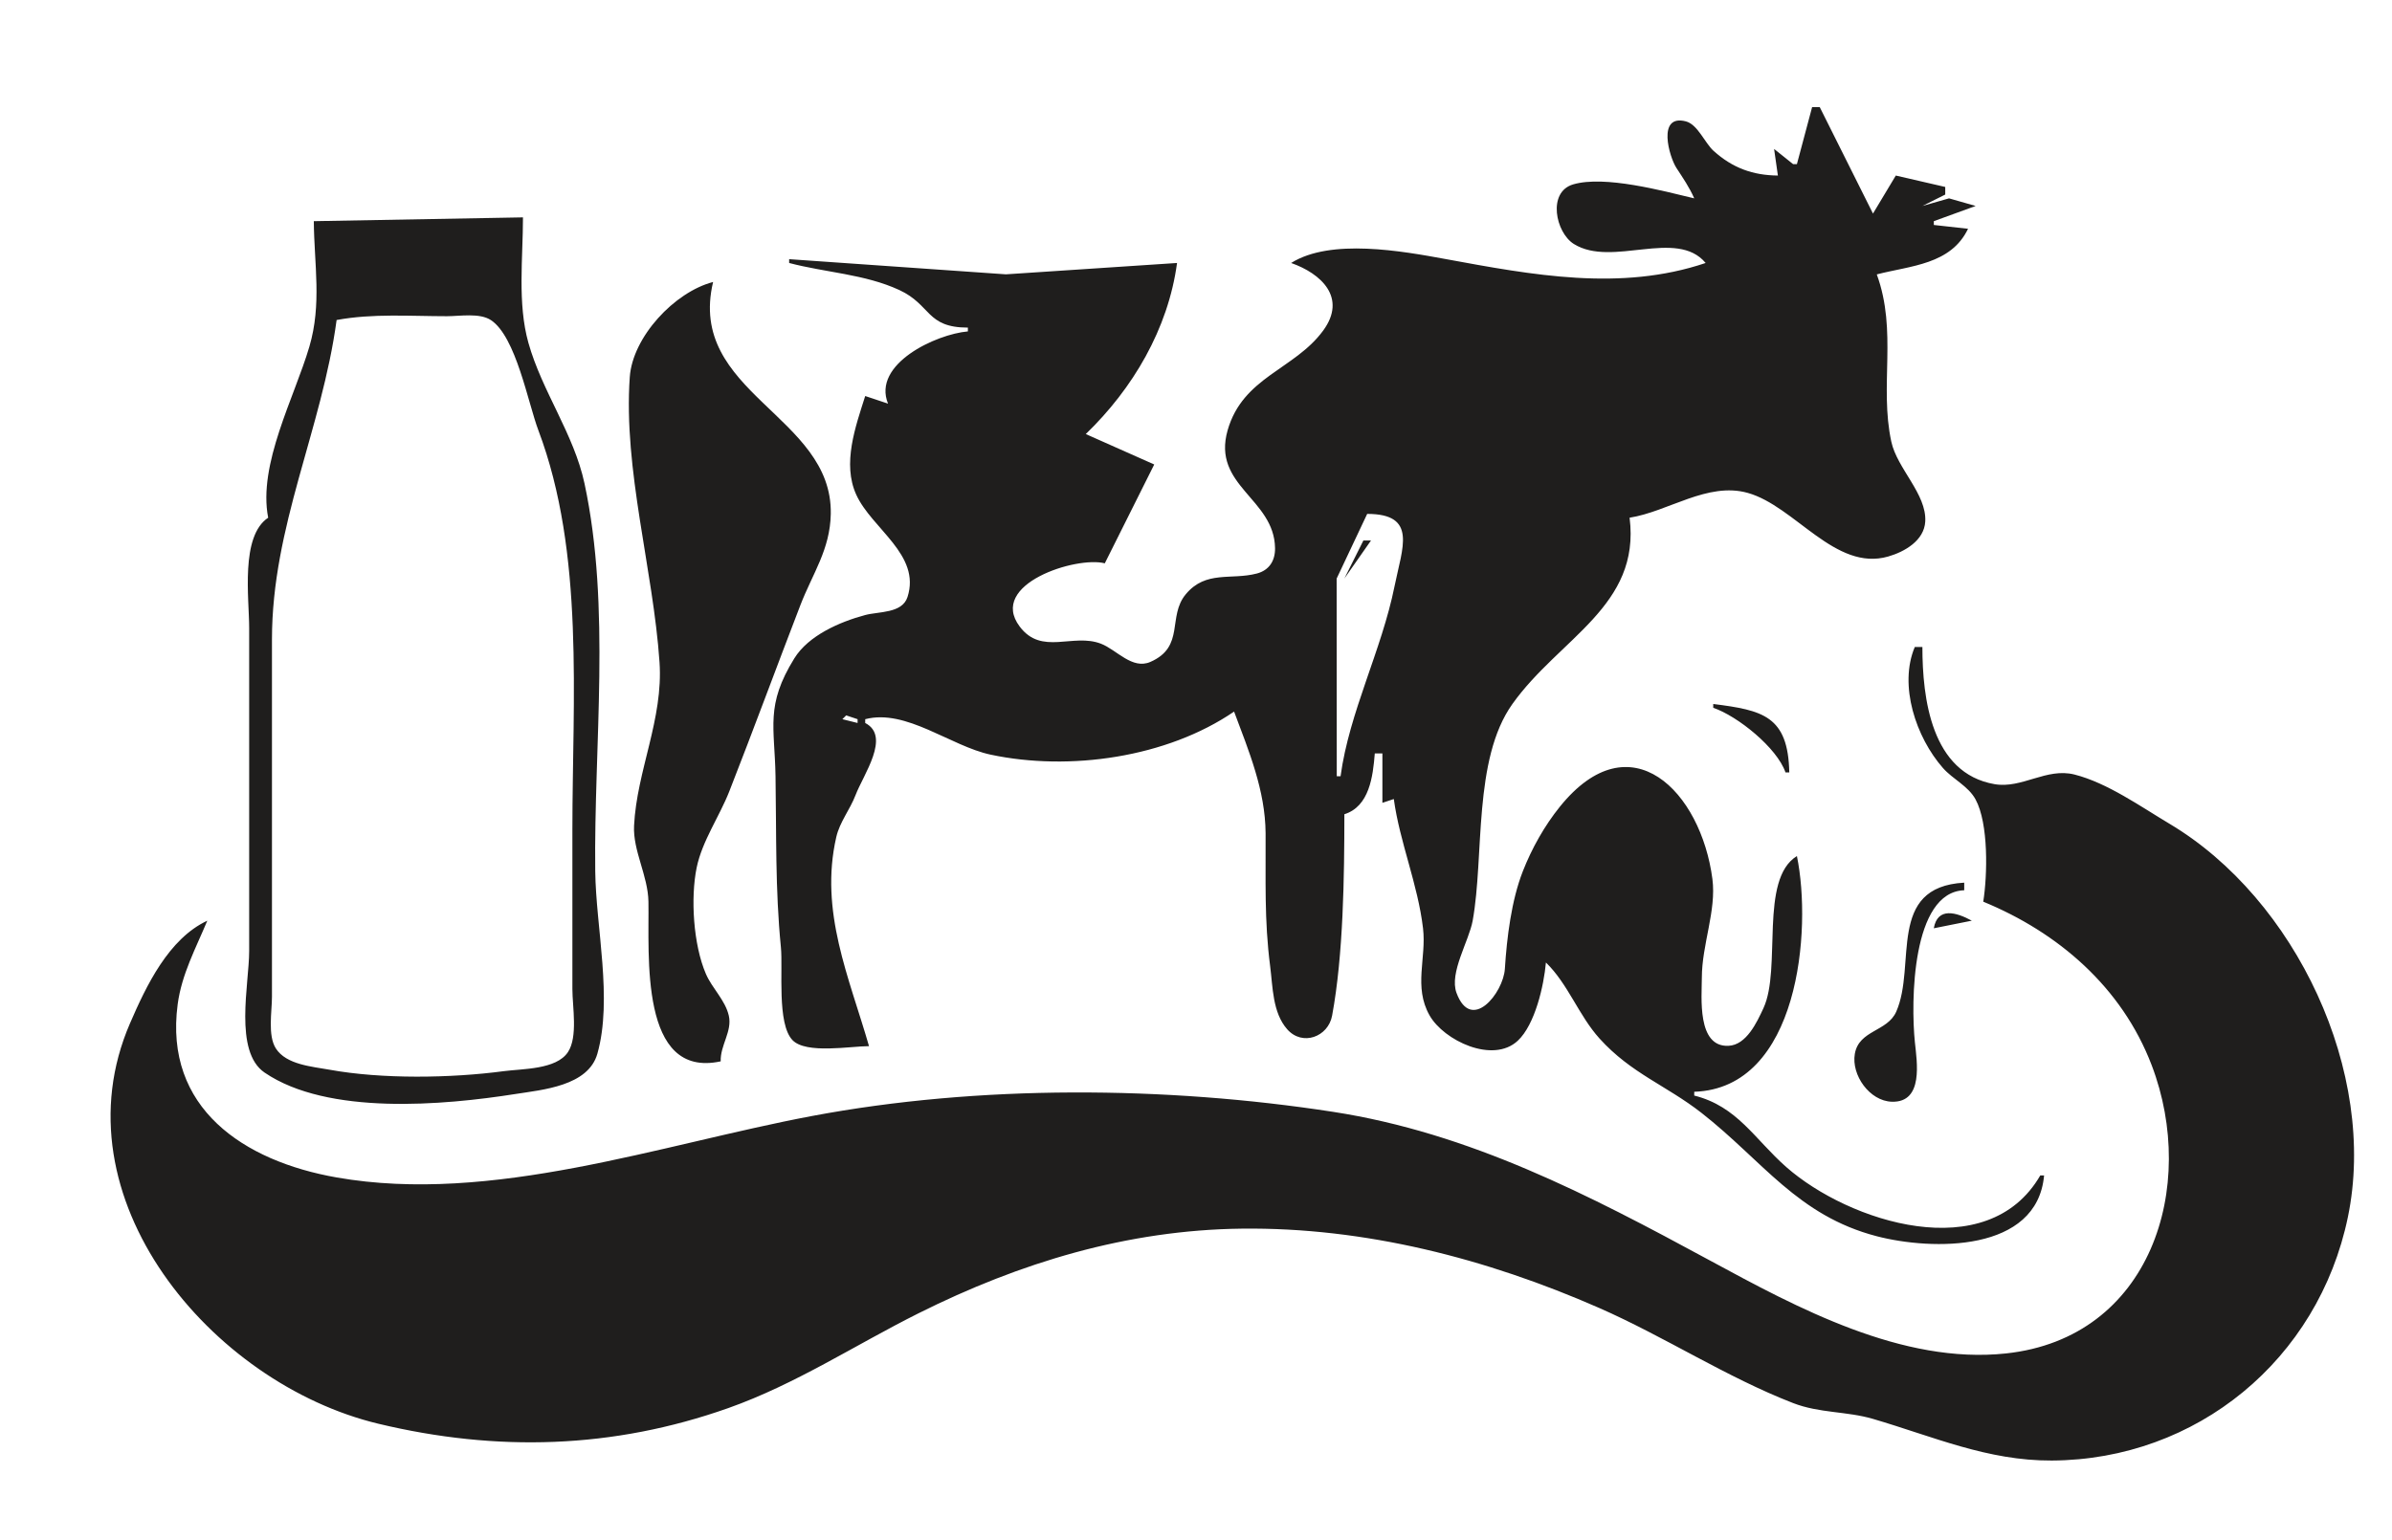<?xml version="1.0" encoding="UTF-8" standalone="no"?>
<!-- Created with Inkscape (http://www.inkscape.org/) -->

<svg
   version="1.1"
   id="svg1"
   width="629"
   height="405"
   viewBox="0 0 629 405"
   sodipodi:docname="DALL·E 2023-09-29 22.20.11(1).svg"
   inkscape:version="1.3 (0e150ed6c4, 2023-07-21)"
   inkscape:export-filename="DALL·E 2023-09-29 22.20.11(1).png"
   inkscape:export-xdpi="96"
   inkscape:export-ydpi="96"
   xmlns:inkscape="http://www.inkscape.org/namespaces/inkscape"
   xmlns:sodipodi="http://sodipodi.sourceforge.net/DTD/sodipodi-0.dtd"
   xmlns="http://www.w3.org/2000/svg"
   xmlns:svg="http://www.w3.org/2000/svg">
  <defs
     id="defs1" />
  <sodipodi:namedview
     id="namedview1"
     pagecolor="#ffffff"
     bordercolor="#666666"
     borderopacity="1.0"
     inkscape:showpageshadow="2"
     inkscape:pageopacity="0.0"
     inkscape:pagecheckerboard="0"
     inkscape:deskcolor="#d1d1d1"
     inkscape:zoom="1.9432099"
     inkscape:cx="314.42821"
     inkscape:cy="202.5"
     inkscape:window-width="1920"
     inkscape:window-height="1001"
     inkscape:window-x="-32000"
     inkscape:window-y="-32000"
     inkscape:window-maximized="0"
     inkscape:current-layer="g1" />
  <g
     inkscape:groupmode="layer"
     inkscape:label="Image"
     id="g1">
    <path
       style="fill:#1f1e1d;stroke:none"
       d="m 476.515,28.175 -4,15 h -1 l -5,-4 1,7 c -6.582,-0.059 -11.915,-1.992 -16.895,-6.468 -2.303,-2.07 -4.189,-6.97 -7.302,-7.781 -7.676,-2 -4.365,9.373 -2.488,12.248 1.741,2.668 3.401,5.075 4.686,8 -8.305,-1.978 -23.504,-6.095 -31.811,-3.682 -6.872,1.996 -4.647,12.686 0.154,15.682 10.074,6.286 26.995,-4.197 34.657,5 -22.385,7.558 -45.651,3.138 -68.285,-1.015 -11.491,-2.108 -30.287,-5.537 -40.715,1.015 7.815,2.738 14.812,9.091 8.4,17.815 -7.522,10.234 -21.087,12.135 -25.1,26.185 -4.182,14.647 12.273,17.929 12.47,30.999 0.05,3.292 -1.52,5.826 -4.79,6.683 -6.784,1.778 -13.378,-0.887 -18.663,5.426 -4.929,5.888 -0.148,13.8 -9.318,17.82 -4.807,2.108 -8.865,-3.185 -13,-4.781 -7.42,-2.863 -15.603,3.182 -21.382,-4.523 -8.396,-11.194 14.966,-18.566 22.382,-16.624 l 13,-26 -18,-8 c 12.342,-11.911 21.658,-27.61 24,-45 l -45,2.985 -57,-3.985 v 1 c 9.503,2.514 19.912,2.926 28.957,7.109 8.442,3.904 7.029,9.89 18.043,9.891 v 1 c -8.403,0.734 -25.227,8.584 -21,19 l -6,-2 c -2.544,8.01 -6.089,17.773 -2.351,25.961 4.099,8.977 17.05,15.758 13.477,26.895 -1.398,4.357 -7.553,3.792 -11.126,4.75 -6.684,1.792 -14.911,5.361 -18.648,11.41 -7.64,12.365 -5.156,17.988 -4.937,30.984 0.257,15.207 -0.1,29.596 1.415,45.001 0.567,5.77 -1.085,20.043 3.029,24.397 3.547,3.754 15.316,1.603 20.141,1.603 -5.22,-18.12 -13.094,-35.438 -8.607,-55 0.912,-3.977 3.609,-7.223 5.052,-11 2.069,-5.416 9.353,-15.492 2.556,-19 v -1 c 10.771,-2.802 22.415,7.082 33,9.331 20.723,4.403 46.292,0.771 64,-11.331 3.861,10.338 8.215,20.724 8.285,32 0.076,12.198 -0.382,22.744 1.201,35 0.702,5.441 0.609,12.172 4.484,16.566 4.001,4.537 10.77,1.987 11.802,-3.571 2.977,-16.027 3.218,-36.634 3.228,-52.995 6.568,-2.054 7.516,-9.921 8,-16 h 2 v 13 l 3,-1 c 1.566,11.397 6.314,22.375 7.685,34 0.931,7.887 -2.552,15.359 1.718,22.907 3.736,6.605 16.655,12.798 23.204,6.66 4.561,-4.275 6.864,-14.545 7.394,-20.566 5.842,5.665 8.614,13.928 14.104,20 8.332,9.215 17.559,12.317 26.806,19.554 16.092,12.593 25.271,27.035 46.09,32.446 14.524,3.775 42.17,4.318 44,-16 h -1 c -13.889,24.019 -50.339,12.299 -66.816,-2.215 -8.342,-7.348 -12.842,-15.951 -24.184,-18.785 v -1 c 27.558,-0.894 31,-42.611 27,-62 -9.966,6.118 -3.968,29.584 -8.796,40 -1.698,3.664 -4.46,9.715 -9.214,9.914 -8.326,0.349 -6.996,-12.832 -6.99,-17.914 0.011,-8.734 3.859,-17.651 2.779,-25.961 -2.985,-22.963 -21.513,-42.078 -40.11,-19.025 -4.052,5.023 -7.388,10.975 -9.742,16.985 -3.01,7.685 -4.203,17.465 -4.725,25.665 -0.406,6.374 -8.833,16.862 -12.721,6.316 -1.946,-5.277 3.286,-13.617 4.256,-18.981 3.077,-17.013 0.044,-42.401 10.449,-57 12.367,-17.352 33.754,-25.745 30.815,-49 10.127,-1.573 20.504,-9.5 31.09,-6.518 12.422,3.5 22.997,20.727 36.91,16.728 4.328,-1.244 9.466,-4.193 9.747,-9.211 0.405,-7.223 -7.397,-13.906 -8.927,-20.999 -3.17,-14.689 1.651,-29.017 -3.819,-44 8.938,-2.312 19.464,-2.564 24,-12 l -9,-1 v -1 l 11,-4 -7,-2 -7,2 6,-3 v -2 l -13,-3 -6,10 -14,-28 h -2 m -394,30 c 0.094,11.38 2.132,21.77 -1.166,33 -3.917,13.335 -13.572,30.97 -10.834,45 -7.359,4.882 -5,21.19 -5,29 v 85 c 0,8.672 -4.1,26.392 4.058,31.954 16.594,11.311 47.051,8.61 65.942,5.637 7.107,-1.119 19.16,-2.086 21.566,-10.609 4.061,-14.384 -0.387,-33.253 -0.562,-47.981 -0.396,-33.253 4.181,-69.311 -2.823,-102 -2.791,-13.028 -11.169,-24.224 -14.753,-37 -2.914,-10.387 -1.428,-22.294 -1.428,-33 l -55,1 M 189.515,279.175 c -0.147,-4.222 3.072,-7.885 2.137,-12 -0.932,-4.104 -4.384,-7.189 -6.029,-11 -3.315,-7.679 -4.073,-20.022 -2.42,-28 1.446,-6.979 5.984,-13.417 8.566,-20 6.379,-16.266 12.431,-32.743 18.7,-49 3.23,-8.377 7.814,-14.58 7.992,-24 0.49,-25.923 -37.896,-31.807 -30.946,-61 -10.167,2.643 -21.167,14.449 -21.91,25 -1.719,24.392 6.15,50.576 7.821,75 1.026,15.003 -5.966,28.5 -6.694,43 -0.331,6.604 3.665,13.134 3.78,20 0.233,13.961 -2.449,46.648 19.003,42 M 88.515,84.175 c 9.481,-1.76 19.386,-1 29,-1 3.388,0 8.609,-0.938 11.582,1.028 6.587,4.355 9.754,21.777 12.469,28.972 12.208,32.355 8.949,70.675 8.949,105 v 42 c 0,4.619 1.494,12.564 -1.179,16.581 -3.066,4.607 -11.969,4.35 -16.821,4.995 -13.97,1.857 -32.05,2.138 -45.91,-0.385 -4.505,-0.82 -11.324,-1.297 -14.062,-5.581 -2.194,-3.432 -1.028,-9.71 -1.028,-13.61 v -34 -60 c 0,-29.763 13.116,-55.177 17,-84 M 352.515,204.175 h -1 l -0.032,-51.985 8.032,-17.015 c 13.29,0.01 9.24,8.829 7.199,19 -3.382,16.851 -11.933,33.183 -14.199,50 m 6,-62 -5,10 7,-10 h -2 m 145,28 c -4.27,10.118 0.31,23.76 7.39,31.826 2.595,2.956 6.663,4.74 8.583,8.264 3.459,6.35 3.135,19.947 2.027,26.91 19.615,8.06 36.428,22.409 44.287,43 12.193,31.947 -0.135,71.727 -38.287,75.826 -27.3,2.933 -54.884,-11.986 -78,-24.518 -31.645,-17.156 -63.016,-33.479 -99,-39.034 -43.987,-6.791 -93.135,-7.153 -137,1.1 -39.836,7.495 -84.174,23.328 -125,16.161 -24.464,-4.294 -45.413,-18.241 -41.794,-45.535 1.051,-7.929 4.774,-14.747 7.794,-22.001 -10.18,4.747 -16.061,17.139 -20.329,27 -19.811,45.781 21.367,94.797 65.329,105.324 31.097,7.446 61.642,6.62 92,-4.123 17.679,-6.257 33.419,-16.632 50,-24.923 26.711,-13.356 54.908,-21.916 85,-22.274 32.415,-0.386 64.402,7.866 94,20.857 17.251,7.572 33.487,18.227 51,25.021 6.936,2.691 14.059,2.126 21,4.161 15.902,4.664 30.111,11.037 47,10.956 38.176,-0.184 70.103,-26.573 77.88,-63.999 7.901,-38.017 -13.685,-83.697 -46.88,-103.482 -7.603,-4.531 -16.349,-10.762 -25,-12.961 -7.363,-1.871 -13.801,3.767 -21.001,2.535 -16.701,-2.857 -18.99,-22.703 -18.999,-36.093 h -2 m -53,15 v 1 c 6.422,2.189 16.778,10.523 19,17 h 1 c -0.307,-14.862 -6.972,-16.354 -20,-18 m -228,3 3,1 v 1 l -4,-1 1,-1 m 294,46 v -2 c -20.519,1.124 -12.471,21.728 -17.879,33.942 -2.338,5.282 -9.806,4.801 -10.888,11.098 -0.951,5.535 3.864,12.423 9.762,12.583 8.388,0.228 6.56,-10.565 6.036,-15.623 -1.099,-10.613 -0.845,-39.548 12.968,-40 m -8,10 10,-2 c -4.07,-2.208 -9.005,-3.675 -10,2 z"
       id="path1" />
  </g>
</svg>
